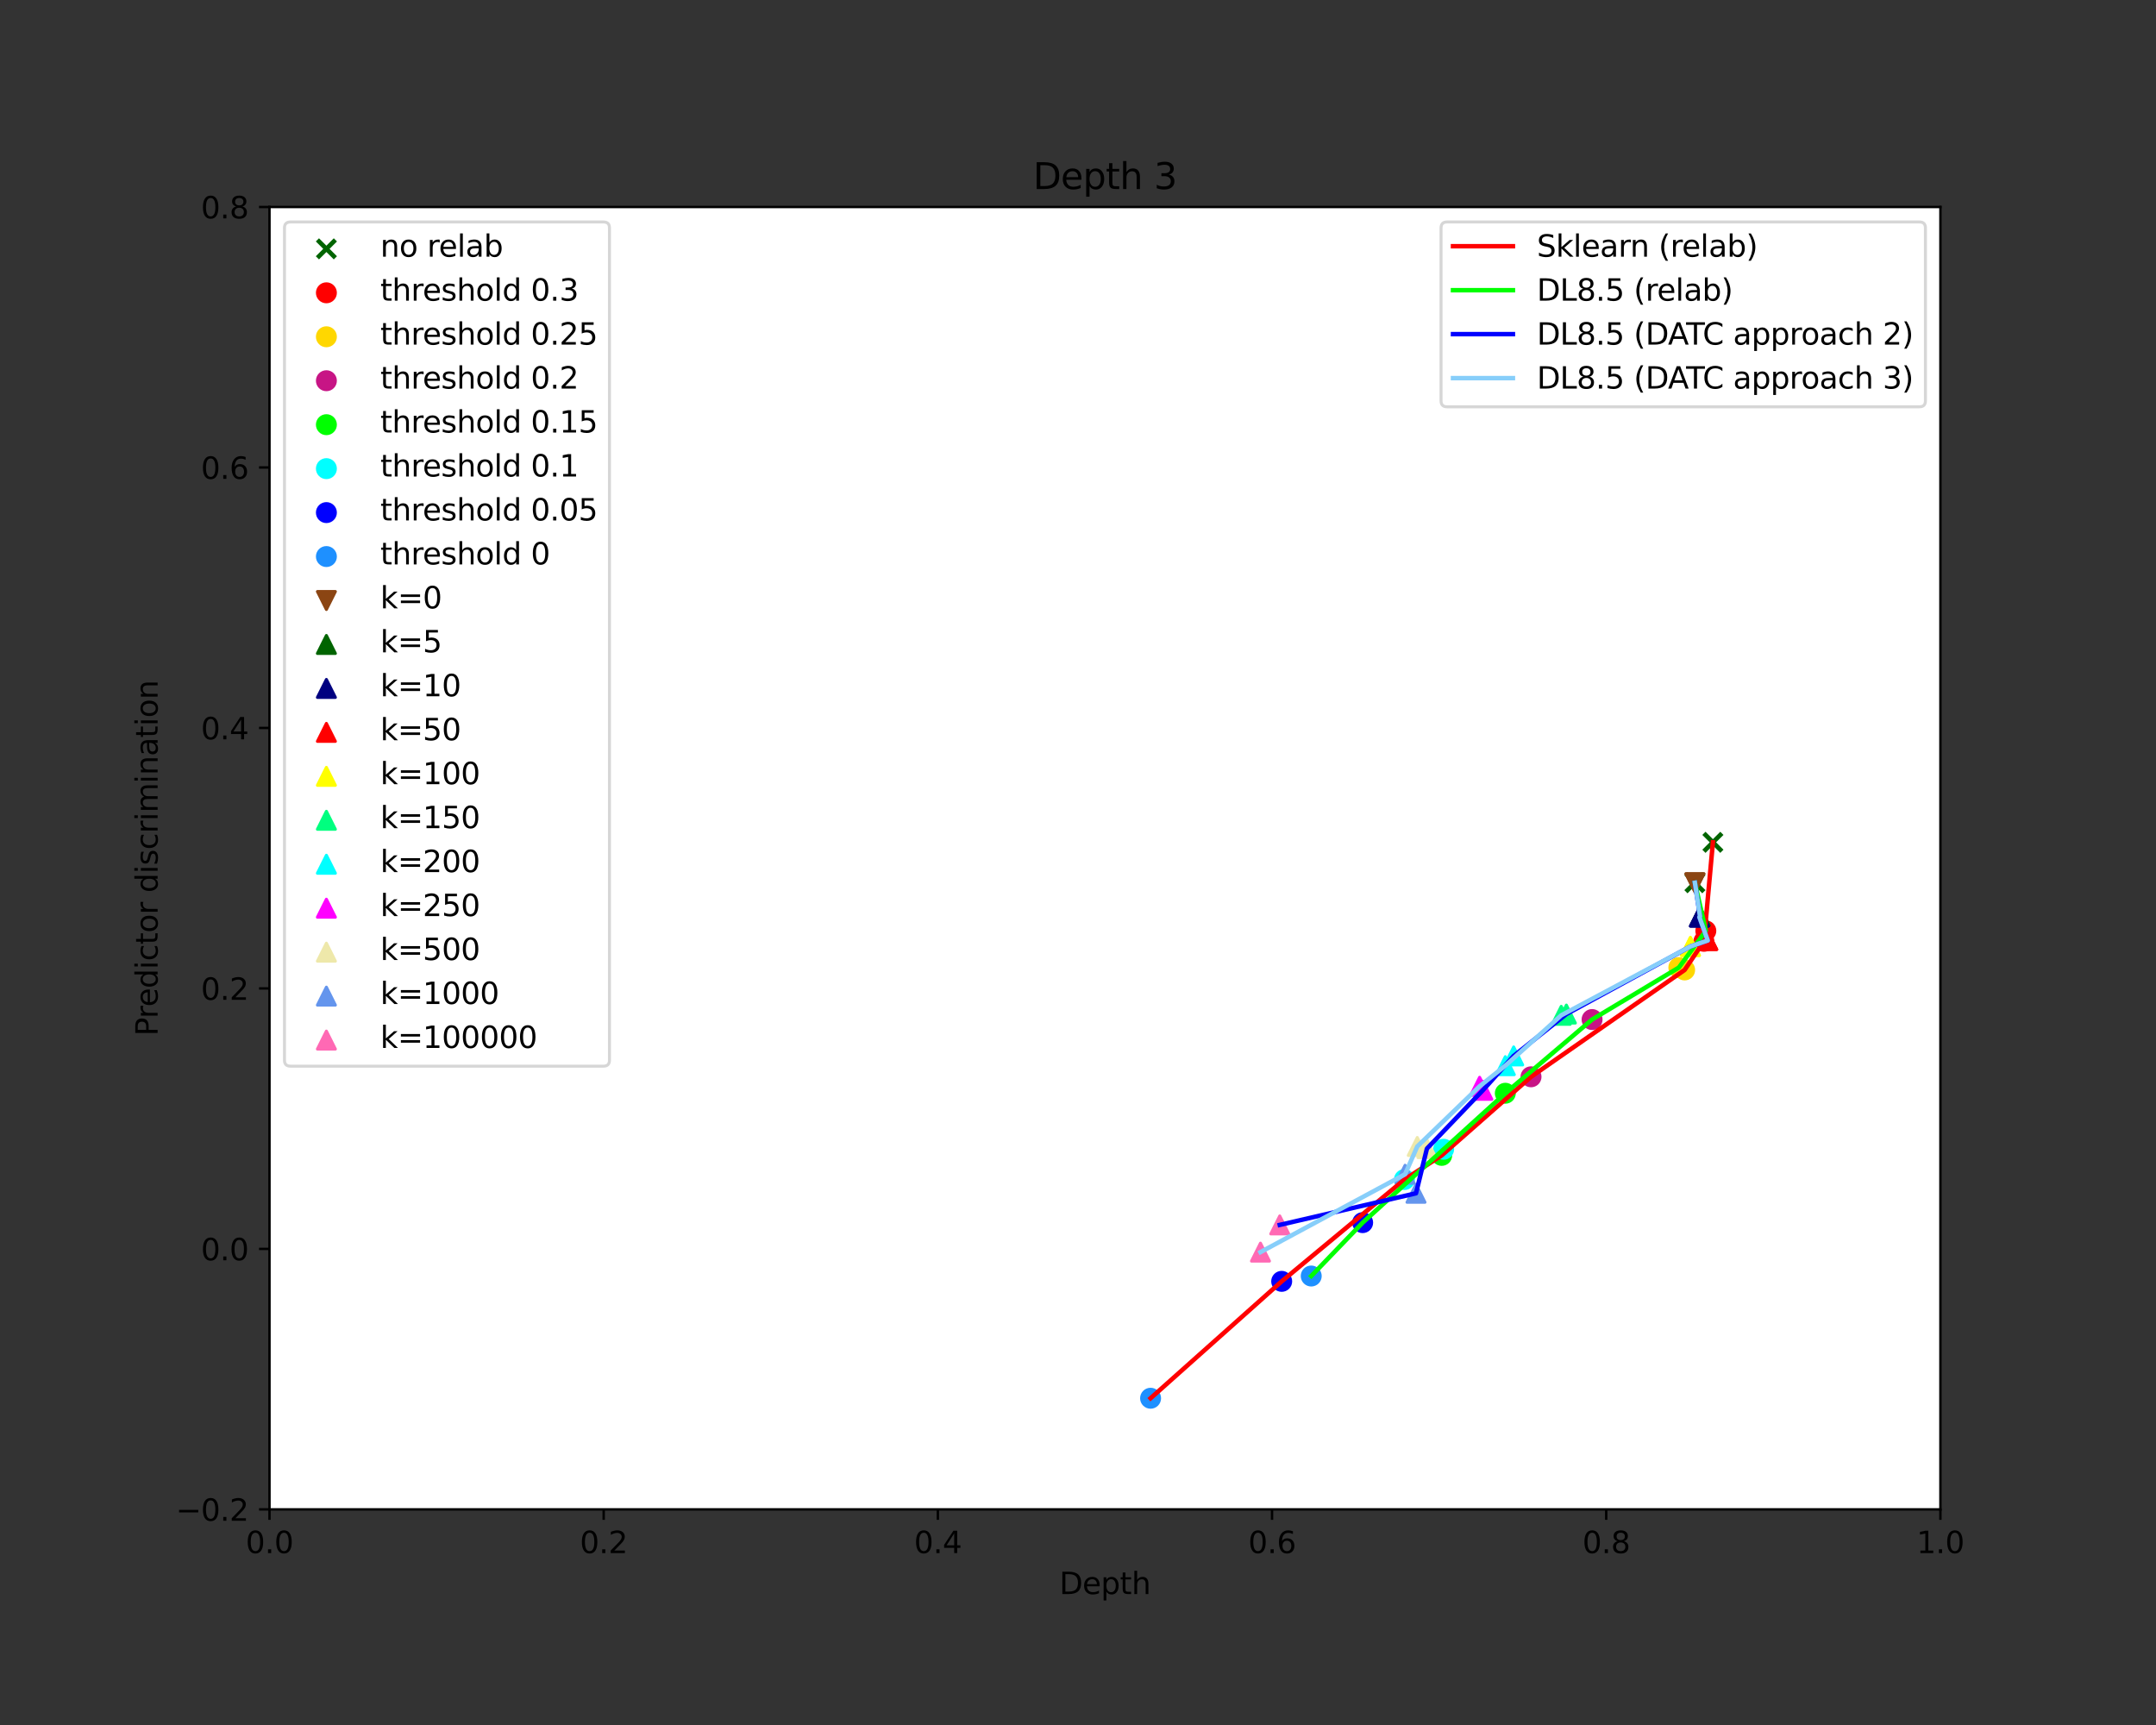 <?xml version="1.0" encoding="utf-8" standalone="no"?>
<!DOCTYPE svg PUBLIC "-//W3C//DTD SVG 1.1//EN"
  "http://www.w3.org/Graphics/SVG/1.1/DTD/svg11.dtd">
<svg xmlns:xlink="http://www.w3.org/1999/xlink" width="720pt" height="576pt" viewBox="0 0 720 576" xmlns="http://www.w3.org/2000/svg" version="1.1">
 <rect x="0" y="0" width="720" height="576" fill="#333333" stroke="none"/>
 <defs>
  <style type="text/css">*{stroke-linejoin: round; stroke-linecap: butt}</style>
 </defs>
 <g id="figure_1">
  <g id="patch_1">
   <path d="M 0 576 
L 720 576 
L 720 0 
L 0 0 
L 0 576 
z
" style="fill: none"/>
  </g>
  <g id="axes_1">
   <g id="patch_2">
    <path d="M 90 504 
L 648 504 
L 648 69.12 
L 90 69.12 
z
" style="fill: #ffffff"/>
   </g>
   <g id="PathCollection_1">
    <defs>
     <path id="m00955f5ed3" d="M -3 3 
L 3 -3 
M -3 -3 
L 3 3 
" style="stroke: #006400; stroke-width: 1.5"/>
    </defs>
    <g clip-path="url(#pa6b00e08ce)">
     <use xlink:href="#m00955f5ed3" x="572.026" y="281.262" style="fill: #006400; stroke: #006400; stroke-width: 1.5"/>
    </g>
   </g>
   <g id="PathCollection_2">
    <g clip-path="url(#pa6b00e08ce)">
     <use xlink:href="#m00955f5ed3" x="566.017" y="294.763" style="fill: #006400; stroke: #006400; stroke-width: 1.5"/>
    </g>
   </g>
   <g id="PathCollection_3">
    <defs>
     <path id="md8edfa7240" d="M 0 3 
C 0.796 3 1.559 2.684 2.121 2.121 
C 2.684 1.559 3 0.796 3 0 
C 3 -0.796 2.684 -1.559 2.121 -2.121 
C 1.559 -2.684 0.796 -3 0 -3 
C -0.796 -3 -1.559 -2.684 -2.121 -2.121 
C -2.684 -1.559 -3 -0.796 -3 0 
C -3 0.796 -2.684 1.559 -2.121 2.121 
C -1.559 2.684 -0.796 3 0 3 
z
" style="stroke: #ff0000"/>
    </defs>
    <g clip-path="url(#pa6b00e08ce)">
     <use xlink:href="#md8edfa7240" x="569.025" y="314.319" style="fill: #ff0000; stroke: #ff0000"/>
    </g>
   </g>
   <g id="PathCollection_4">
    <g clip-path="url(#pa6b00e08ce)">
     <use xlink:href="#md8edfa7240" x="569.663" y="310.821" style="fill: #ff0000; stroke: #ff0000"/>
    </g>
   </g>
   <g id="PathCollection_5">
    <defs>
     <path id="m0bb25849a1" d="M 0 3 
C 0.796 3 1.559 2.684 2.121 2.121 
C 2.684 1.559 3 0.796 3 0 
C 3 -0.796 2.684 -1.559 2.121 -2.121 
C 1.559 -2.684 0.796 -3 0 -3 
C -0.796 -3 -1.559 -2.684 -2.121 -2.121 
C -2.684 -1.559 -3 -0.796 -3 0 
C -3 0.796 -2.684 1.559 -2.121 2.121 
C -1.559 2.684 -0.796 3 0 3 
z
" style="stroke: #ffd700"/>
    </defs>
    <g clip-path="url(#pa6b00e08ce)">
     <use xlink:href="#m0bb25849a1" x="562.586" y="323.877" style="fill: #ffd700; stroke: #ffd700"/>
    </g>
   </g>
   <g id="PathCollection_6">
    <g clip-path="url(#pa6b00e08ce)">
     <use xlink:href="#m0bb25849a1" x="560.649" y="323.084" style="fill: #ffd700; stroke: #ffd700"/>
    </g>
   </g>
   <g id="PathCollection_7">
    <defs>
     <path id="m442643c1bf" d="M 0 3 
C 0.796 3 1.559 2.684 2.121 2.121 
C 2.684 1.559 3 0.796 3 0 
C 3 -0.796 2.684 -1.559 2.121 -2.121 
C 1.559 -2.684 0.796 -3 0 -3 
C -0.796 -3 -1.559 -2.684 -2.121 -2.121 
C -2.684 -1.559 -3 -0.796 -3 0 
C -3 0.796 -2.684 1.559 -2.121 2.121 
C -1.559 2.684 -0.796 3 0 3 
z
" style="stroke: #c71585"/>
    </defs>
    <g clip-path="url(#pa6b00e08ce)">
     <use xlink:href="#m442643c1bf" x="511.289" y="359.557" style="fill: #c71585; stroke: #c71585"/>
    </g>
   </g>
   <g id="PathCollection_8">
    <g clip-path="url(#pa6b00e08ce)">
     <use xlink:href="#m442643c1bf" x="531.676" y="340.434" style="fill: #c71585; stroke: #c71585"/>
    </g>
   </g>
   <g id="PathCollection_9">
    <defs>
     <path id="m7e78e0c94d" d="M 0 3 
C 0.796 3 1.559 2.684 2.121 2.121 
C 2.684 1.559 3 0.796 3 0 
C 3 -0.796 2.684 -1.559 2.121 -2.121 
C 1.559 -2.684 0.796 -3 0 -3 
C -0.796 -3 -1.559 -2.684 -2.121 -2.121 
C -2.684 -1.559 -3 -0.796 -3 0 
C -3 0.796 -2.684 1.559 -2.121 2.121 
C -1.559 2.684 -0.796 3 0 3 
z
" style="stroke: #00ff00"/>
    </defs>
    <g clip-path="url(#pa6b00e08ce)">
     <use xlink:href="#m7e78e0c94d" x="481.457" y="385.798" style="fill: #00ff00; stroke: #00ff00"/>
    </g>
   </g>
   <g id="PathCollection_10">
    <g clip-path="url(#pa6b00e08ce)">
     <use xlink:href="#m7e78e0c94d" x="502.703" y="365.053" style="fill: #00ff00; stroke: #00ff00"/>
    </g>
   </g>
   <g id="PathCollection_11">
    <defs>
     <path id="md3d200a666" d="M 0 3 
C 0.796 3 1.559 2.684 2.121 2.121 
C 2.684 1.559 3 0.796 3 0 
C 3 -0.796 2.684 -1.559 2.121 -2.121 
C 1.559 -2.684 0.796 -3 0 -3 
C -0.796 -3 -1.559 -2.684 -2.121 -2.121 
C -2.684 -1.559 -3 -0.796 -3 0 
C -3 0.796 -2.684 1.559 -2.121 2.121 
C -1.559 2.684 -0.796 3 0 3 
z
" style="stroke: #00ffff"/>
    </defs>
    <g clip-path="url(#pa6b00e08ce)">
     <use xlink:href="#md3d200a666" x="469.009" y="393.868" style="fill: #00ffff; stroke: #00ffff"/>
    </g>
   </g>
   <g id="PathCollection_12">
    <g clip-path="url(#pa6b00e08ce)">
     <use xlink:href="#md3d200a666" x="482.1" y="383.751" style="fill: #00ffff; stroke: #00ffff"/>
    </g>
   </g>
   <g id="PathCollection_13">
    <defs>
     <path id="m395473ae01" d="M 0 3 
C 0.796 3 1.559 2.684 2.121 2.121 
C 2.684 1.559 3 0.796 3 0 
C 3 -0.796 2.684 -1.559 2.121 -2.121 
C 1.559 -2.684 0.796 -3 0 -3 
C -0.796 -3 -1.559 -2.684 -2.121 -2.121 
C -2.684 -1.559 -3 -0.796 -3 0 
C -3 0.796 -2.684 1.559 -2.121 2.121 
C -1.559 2.684 -0.796 3 0 3 
z
" style="stroke: #0000ff"/>
    </defs>
    <g clip-path="url(#pa6b00e08ce)">
     <use xlink:href="#m395473ae01" x="428.021" y="427.861" style="fill: #0000ff; stroke: #0000ff"/>
    </g>
   </g>
   <g id="PathCollection_14">
    <g clip-path="url(#pa6b00e08ce)">
     <use xlink:href="#m395473ae01" x="455.058" y="408.252" style="fill: #0000ff; stroke: #0000ff"/>
    </g>
   </g>
   <g id="PathCollection_15">
    <defs>
     <path id="maec5462404" d="M 0 3 
C 0.796 3 1.559 2.684 2.121 2.121 
C 2.684 1.559 3 0.796 3 0 
C 3 -0.796 2.684 -1.559 2.121 -2.121 
C 1.559 -2.684 0.796 -3 0 -3 
C -0.796 -3 -1.559 -2.684 -2.121 -2.121 
C -2.684 -1.559 -3 -0.796 -3 0 
C -3 0.796 -2.684 1.559 -2.121 2.121 
C -1.559 2.684 -0.796 3 0 3 
z
" style="stroke: #1e90ff"/>
    </defs>
    <g clip-path="url(#pa6b00e08ce)">
     <use xlink:href="#maec5462404" x="384.238" y="466.893" style="fill: #1e90ff; stroke: #1e90ff"/>
    </g>
   </g>
   <g id="PathCollection_16">
    <g clip-path="url(#pa6b00e08ce)">
     <use xlink:href="#maec5462404" x="437.889" y="426.08" style="fill: #1e90ff; stroke: #1e90ff"/>
    </g>
   </g>
   <g id="PathCollection_17">
    <defs>
     <path id="mf1290b72a3" d="M -0 3 
L 3 -3 
L -3 -3 
z
" style="stroke: #8b4513"/>
    </defs>
    <g clip-path="url(#pa6b00e08ce)">
     <use xlink:href="#mf1290b72a3" x="566.017" y="294.763" style="fill: #8b4513; stroke: #8b4513"/>
    </g>
   </g>
   <g id="PathCollection_18">
    <defs>
     <path id="m88b55ae3fb" d="M 0 -3 
L -3 3 
L 3 3 
z
" style="stroke: #006400"/>
    </defs>
    <g clip-path="url(#pa6b00e08ce)">
     <use xlink:href="#m88b55ae3fb" x="567.734" y="306.003" style="fill: #006400; stroke: #006400"/>
    </g>
   </g>
   <g id="PathCollection_19">
    <defs>
     <path id="m1d2adfa143" d="M 0 -3 
L -3 3 
L 3 3 
z
" style="stroke: #000080"/>
    </defs>
    <g clip-path="url(#pa6b00e08ce)">
     <use xlink:href="#m1d2adfa143" x="567.519" y="306.245" style="fill: #000080; stroke: #000080"/>
    </g>
   </g>
   <g id="PathCollection_20">
    <defs>
     <path id="mfd588d44cb" d="M 0 -3 
L -3 3 
L 3 3 
z
" style="stroke: #ff0000"/>
    </defs>
    <g clip-path="url(#pa6b00e08ce)">
     <use xlink:href="#mfd588d44cb" x="570.309" y="314.044" style="fill: #ff0000; stroke: #ff0000"/>
    </g>
   </g>
   <g id="PathCollection_21">
    <defs>
     <path id="m5dfffd9e37" d="M 0 -3 
L -3 3 
L 3 3 
z
" style="stroke: #ffff00"/>
    </defs>
    <g clip-path="url(#pa6b00e08ce)">
     <use xlink:href="#m5dfffd9e37" x="564.515" y="316.044" style="fill: #ffff00; stroke: #ffff00"/>
    </g>
   </g>
   <g id="PathCollection_22">
    <defs>
     <path id="mab6a7cf01c" d="M 0 -3 
L -3 3 
L 3 3 
z
" style="stroke: #00ff7f"/>
    </defs>
    <g clip-path="url(#pa6b00e08ce)">
     <use xlink:href="#mab6a7cf01c" x="523.094" y="338.61" style="fill: #00ff7f; stroke: #00ff7f"/>
    </g>
   </g>
   <g id="PathCollection_23">
    <defs>
     <path id="ma4a43eca04" d="M 0 -3 
L -3 3 
L 3 3 
z
" style="stroke: #00ffff"/>
    </defs>
    <g clip-path="url(#pa6b00e08ce)">
     <use xlink:href="#ma4a43eca04" x="505.495" y="352.589" style="fill: #00ffff; stroke: #00ffff"/>
    </g>
   </g>
   <g id="PathCollection_24">
    <defs>
     <path id="m2997e8ba09" d="M 0 -3 
L -3 3 
L 3 3 
z
" style="stroke: #ff00ff"/>
    </defs>
    <g clip-path="url(#pa6b00e08ce)">
     <use xlink:href="#m2997e8ba09" x="495.194" y="364.071" style="fill: #ff00ff; stroke: #ff00ff"/>
    </g>
   </g>
   <g id="PathCollection_25">
    <defs>
     <path id="m6f267b86e2" d="M 0 -3 
L -3 3 
L 3 3 
z
" style="stroke: #eee8aa"/>
    </defs>
    <g clip-path="url(#pa6b00e08ce)">
     <use xlink:href="#m6f267b86e2" x="476.522" y="383.537" style="fill: #eee8aa; stroke: #eee8aa"/>
    </g>
   </g>
   <g id="PathCollection_26">
    <defs>
     <path id="m228c64f82d" d="M 0 -3 
L -3 3 
L 3 3 
z
" style="stroke: #6495ed"/>
    </defs>
    <g clip-path="url(#pa6b00e08ce)">
     <use xlink:href="#m228c64f82d" x="472.874" y="398.458" style="fill: #6495ed; stroke: #6495ed"/>
    </g>
   </g>
   <g id="PathCollection_27">
    <defs>
     <path id="m324e0eef21" d="M 0 -3 
L -3 3 
L 3 3 
z
" style="stroke: #ff69b4"/>
    </defs>
    <g clip-path="url(#pa6b00e08ce)">
     <use xlink:href="#m324e0eef21" x="427.375" y="409.013" style="fill: #ff69b4; stroke: #ff69b4"/>
    </g>
   </g>
   <g id="PathCollection_28">
    <g clip-path="url(#pa6b00e08ce)">
     <use xlink:href="#mf1290b72a3" x="566.017" y="294.763" style="fill: #8b4513; stroke: #8b4513"/>
    </g>
   </g>
   <g id="PathCollection_29">
    <g clip-path="url(#pa6b00e08ce)">
     <use xlink:href="#m88b55ae3fb" x="567.734" y="306.003" style="fill: #006400; stroke: #006400"/>
    </g>
   </g>
   <g id="PathCollection_30">
    <g clip-path="url(#pa6b00e08ce)">
     <use xlink:href="#m1d2adfa143" x="567.519" y="306.245" style="fill: #000080; stroke: #000080"/>
    </g>
   </g>
   <g id="PathCollection_31">
    <g clip-path="url(#pa6b00e08ce)">
     <use xlink:href="#mfd588d44cb" x="570.309" y="314.044" style="fill: #ff0000; stroke: #ff0000"/>
    </g>
   </g>
   <g id="PathCollection_32">
    <g clip-path="url(#pa6b00e08ce)">
     <use xlink:href="#m5dfffd9e37" x="564.515" y="316.044" style="fill: #ffff00; stroke: #ffff00"/>
    </g>
   </g>
   <g id="PathCollection_33">
    <g clip-path="url(#pa6b00e08ce)">
     <use xlink:href="#mab6a7cf01c" x="521.377" y="339.029" style="fill: #00ff7f; stroke: #00ff7f"/>
    </g>
   </g>
   <g id="PathCollection_34">
    <g clip-path="url(#pa6b00e08ce)">
     <use xlink:href="#ma4a43eca04" x="502.705" y="355.84" style="fill: #00ffff; stroke: #00ffff"/>
    </g>
   </g>
   <g id="PathCollection_35">
    <g clip-path="url(#pa6b00e08ce)">
     <use xlink:href="#m2997e8ba09" x="494.121" y="362.724" style="fill: #ff00ff; stroke: #ff00ff"/>
    </g>
   </g>
   <g id="PathCollection_36">
    <g clip-path="url(#pa6b00e08ce)">
     <use xlink:href="#m6f267b86e2" x="473.303" y="382.818" style="fill: #eee8aa; stroke: #eee8aa"/>
    </g>
   </g>
   <g id="PathCollection_37">
    <g clip-path="url(#pa6b00e08ce)">
     <use xlink:href="#m228c64f82d" x="469.225" y="392.095" style="fill: #6495ed; stroke: #6495ed"/>
    </g>
   </g>
   <g id="PathCollection_38">
    <g clip-path="url(#pa6b00e08ce)">
     <use xlink:href="#m324e0eef21" x="420.937" y="418.099" style="fill: #ff69b4; stroke: #ff69b4"/>
    </g>
   </g>
   <g id="matplotlib.axis_1">
    <g id="xtick_1">
     <g id="line2d_1">
      <defs>
       <path id="mb4cbaa2e1d" d="M 0 0 
L 0 3.5 
" style="stroke: #000000; stroke-width: 0.8"/>
      </defs>
      <g>
       <use xlink:href="#mb4cbaa2e1d" x="90" y="504" style="stroke: #000000; stroke-width: 0.8"/>
      </g>
     </g>
     <g id="text_1">
      <!-- 0.0 -->
      <g transform="translate(82.048 518.598)scale(0.1 -0.1)">
       <defs>
        <path id="DejaVuSans-30" d="M 2034 4250 
Q 1547 4250 1301 3770 
Q 1056 3291 1056 2328 
Q 1056 1369 1301 889 
Q 1547 409 2034 409 
Q 2525 409 2770 889 
Q 3016 1369 3016 2328 
Q 3016 3291 2770 3770 
Q 2525 4250 2034 4250 
z
M 2034 4750 
Q 2819 4750 3233 4129 
Q 3647 3509 3647 2328 
Q 3647 1150 3233 529 
Q 2819 -91 2034 -91 
Q 1250 -91 836 529 
Q 422 1150 422 2328 
Q 422 3509 836 4129 
Q 1250 4750 2034 4750 
z
" transform="scale(0.016)"/>
        <path id="DejaVuSans-2e" d="M 684 794 
L 1344 794 
L 1344 0 
L 684 0 
L 684 794 
z
" transform="scale(0.016)"/>
       </defs>
       <use xlink:href="#DejaVuSans-30"/>
       <use xlink:href="#DejaVuSans-2e" x="63.623"/>
       <use xlink:href="#DejaVuSans-30" x="95.41"/>
      </g>
     </g>
    </g>
    <g id="xtick_2">
     <g id="line2d_2">
      <g>
       <use xlink:href="#mb4cbaa2e1d" x="201.6" y="504" style="stroke: #000000; stroke-width: 0.8"/>
      </g>
     </g>
     <g id="text_2">
      <!-- 0.2 -->
      <g transform="translate(193.648 518.598)scale(0.1 -0.1)">
       <defs>
        <path id="DejaVuSans-32" d="M 1228 531 
L 3431 531 
L 3431 0 
L 469 0 
L 469 531 
Q 828 903 1448 1529 
Q 2069 2156 2228 2338 
Q 2531 2678 2651 2914 
Q 2772 3150 2772 3378 
Q 2772 3750 2511 3984 
Q 2250 4219 1831 4219 
Q 1534 4219 1204 4116 
Q 875 4013 500 3803 
L 500 4441 
Q 881 4594 1212 4672 
Q 1544 4750 1819 4750 
Q 2544 4750 2975 4387 
Q 3406 4025 3406 3419 
Q 3406 3131 3298 2873 
Q 3191 2616 2906 2266 
Q 2828 2175 2409 1742 
Q 1991 1309 1228 531 
z
" transform="scale(0.016)"/>
       </defs>
       <use xlink:href="#DejaVuSans-30"/>
       <use xlink:href="#DejaVuSans-2e" x="63.623"/>
       <use xlink:href="#DejaVuSans-32" x="95.41"/>
      </g>
     </g>
    </g>
    <g id="xtick_3">
     <g id="line2d_3">
      <g>
       <use xlink:href="#mb4cbaa2e1d" x="313.2" y="504" style="stroke: #000000; stroke-width: 0.8"/>
      </g>
     </g>
     <g id="text_3">
      <!-- 0.4 -->
      <g transform="translate(305.248 518.598)scale(0.1 -0.1)">
       <defs>
        <path id="DejaVuSans-34" d="M 2419 4116 
L 825 1625 
L 2419 1625 
L 2419 4116 
z
M 2253 4666 
L 3047 4666 
L 3047 1625 
L 3713 1625 
L 3713 1100 
L 3047 1100 
L 3047 0 
L 2419 0 
L 2419 1100 
L 313 1100 
L 313 1709 
L 2253 4666 
z
" transform="scale(0.016)"/>
       </defs>
       <use xlink:href="#DejaVuSans-30"/>
       <use xlink:href="#DejaVuSans-2e" x="63.623"/>
       <use xlink:href="#DejaVuSans-34" x="95.41"/>
      </g>
     </g>
    </g>
    <g id="xtick_4">
     <g id="line2d_4">
      <g>
       <use xlink:href="#mb4cbaa2e1d" x="424.8" y="504" style="stroke: #000000; stroke-width: 0.8"/>
      </g>
     </g>
     <g id="text_4">
      <!-- 0.6 -->
      <g transform="translate(416.848 518.598)scale(0.1 -0.1)">
       <defs>
        <path id="DejaVuSans-36" d="M 2113 2584 
Q 1688 2584 1439 2293 
Q 1191 2003 1191 1497 
Q 1191 994 1439 701 
Q 1688 409 2113 409 
Q 2538 409 2786 701 
Q 3034 994 3034 1497 
Q 3034 2003 2786 2293 
Q 2538 2584 2113 2584 
z
M 3366 4563 
L 3366 3988 
Q 3128 4100 2886 4159 
Q 2644 4219 2406 4219 
Q 1781 4219 1451 3797 
Q 1122 3375 1075 2522 
Q 1259 2794 1537 2939 
Q 1816 3084 2150 3084 
Q 2853 3084 3261 2657 
Q 3669 2231 3669 1497 
Q 3669 778 3244 343 
Q 2819 -91 2113 -91 
Q 1303 -91 875 529 
Q 447 1150 447 2328 
Q 447 3434 972 4092 
Q 1497 4750 2381 4750 
Q 2619 4750 2861 4703 
Q 3103 4656 3366 4563 
z
" transform="scale(0.016)"/>
       </defs>
       <use xlink:href="#DejaVuSans-30"/>
       <use xlink:href="#DejaVuSans-2e" x="63.623"/>
       <use xlink:href="#DejaVuSans-36" x="95.41"/>
      </g>
     </g>
    </g>
    <g id="xtick_5">
     <g id="line2d_5">
      <g>
       <use xlink:href="#mb4cbaa2e1d" x="536.4" y="504" style="stroke: #000000; stroke-width: 0.8"/>
      </g>
     </g>
     <g id="text_5">
      <!-- 0.8 -->
      <g transform="translate(528.448 518.598)scale(0.1 -0.1)">
       <defs>
        <path id="DejaVuSans-38" d="M 2034 2216 
Q 1584 2216 1326 1975 
Q 1069 1734 1069 1313 
Q 1069 891 1326 650 
Q 1584 409 2034 409 
Q 2484 409 2743 651 
Q 3003 894 3003 1313 
Q 3003 1734 2745 1975 
Q 2488 2216 2034 2216 
z
M 1403 2484 
Q 997 2584 770 2862 
Q 544 3141 544 3541 
Q 544 4100 942 4425 
Q 1341 4750 2034 4750 
Q 2731 4750 3128 4425 
Q 3525 4100 3525 3541 
Q 3525 3141 3298 2862 
Q 3072 2584 2669 2484 
Q 3125 2378 3379 2068 
Q 3634 1759 3634 1313 
Q 3634 634 3220 271 
Q 2806 -91 2034 -91 
Q 1263 -91 848 271 
Q 434 634 434 1313 
Q 434 1759 690 2068 
Q 947 2378 1403 2484 
z
M 1172 3481 
Q 1172 3119 1398 2916 
Q 1625 2713 2034 2713 
Q 2441 2713 2670 2916 
Q 2900 3119 2900 3481 
Q 2900 3844 2670 4047 
Q 2441 4250 2034 4250 
Q 1625 4250 1398 4047 
Q 1172 3844 1172 3481 
z
" transform="scale(0.016)"/>
       </defs>
       <use xlink:href="#DejaVuSans-30"/>
       <use xlink:href="#DejaVuSans-2e" x="63.623"/>
       <use xlink:href="#DejaVuSans-38" x="95.41"/>
      </g>
     </g>
    </g>
    <g id="xtick_6">
     <g id="line2d_6">
      <g>
       <use xlink:href="#mb4cbaa2e1d" x="648" y="504" style="stroke: #000000; stroke-width: 0.8"/>
      </g>
     </g>
     <g id="text_6">
      <!-- 1.0 -->
      <g transform="translate(640.048 518.598)scale(0.1 -0.1)">
       <defs>
        <path id="DejaVuSans-31" d="M 794 531 
L 1825 531 
L 1825 4091 
L 703 3866 
L 703 4441 
L 1819 4666 
L 2450 4666 
L 2450 531 
L 3481 531 
L 3481 0 
L 794 0 
L 794 531 
z
" transform="scale(0.016)"/>
       </defs>
       <use xlink:href="#DejaVuSans-31"/>
       <use xlink:href="#DejaVuSans-2e" x="63.623"/>
       <use xlink:href="#DejaVuSans-30" x="95.41"/>
      </g>
     </g>
    </g>
    <g id="text_7">
     <!-- Depth -->
     <g transform="translate(353.77 532.277)scale(0.1 -0.1)">
      <defs>
       <path id="DejaVuSans-44" d="M 1259 4147 
L 1259 519 
L 2022 519 
Q 2988 519 3436 956 
Q 3884 1394 3884 2338 
Q 3884 3275 3436 3711 
Q 2988 4147 2022 4147 
L 1259 4147 
z
M 628 4666 
L 1925 4666 
Q 3281 4666 3915 4102 
Q 4550 3538 4550 2338 
Q 4550 1131 3912 565 
Q 3275 0 1925 0 
L 628 0 
L 628 4666 
z
" transform="scale(0.016)"/>
       <path id="DejaVuSans-65" d="M 3597 1894 
L 3597 1613 
L 953 1613 
Q 991 1019 1311 708 
Q 1631 397 2203 397 
Q 2534 397 2845 478 
Q 3156 559 3463 722 
L 3463 178 
Q 3153 47 2828 -22 
Q 2503 -91 2169 -91 
Q 1331 -91 842 396 
Q 353 884 353 1716 
Q 353 2575 817 3079 
Q 1281 3584 2069 3584 
Q 2775 3584 3186 3129 
Q 3597 2675 3597 1894 
z
M 3022 2063 
Q 3016 2534 2758 2815 
Q 2500 3097 2075 3097 
Q 1594 3097 1305 2825 
Q 1016 2553 972 2059 
L 3022 2063 
z
" transform="scale(0.016)"/>
       <path id="DejaVuSans-70" d="M 1159 525 
L 1159 -1331 
L 581 -1331 
L 581 3500 
L 1159 3500 
L 1159 2969 
Q 1341 3281 1617 3432 
Q 1894 3584 2278 3584 
Q 2916 3584 3314 3078 
Q 3713 2572 3713 1747 
Q 3713 922 3314 415 
Q 2916 -91 2278 -91 
Q 1894 -91 1617 61 
Q 1341 213 1159 525 
z
M 3116 1747 
Q 3116 2381 2855 2742 
Q 2594 3103 2138 3103 
Q 1681 3103 1420 2742 
Q 1159 2381 1159 1747 
Q 1159 1113 1420 752 
Q 1681 391 2138 391 
Q 2594 391 2855 752 
Q 3116 1113 3116 1747 
z
" transform="scale(0.016)"/>
       <path id="DejaVuSans-74" d="M 1172 4494 
L 1172 3500 
L 2356 3500 
L 2356 3053 
L 1172 3053 
L 1172 1153 
Q 1172 725 1289 603 
Q 1406 481 1766 481 
L 2356 481 
L 2356 0 
L 1766 0 
Q 1100 0 847 248 
Q 594 497 594 1153 
L 594 3053 
L 172 3053 
L 172 3500 
L 594 3500 
L 594 4494 
L 1172 4494 
z
" transform="scale(0.016)"/>
       <path id="DejaVuSans-68" d="M 3513 2113 
L 3513 0 
L 2938 0 
L 2938 2094 
Q 2938 2591 2744 2837 
Q 2550 3084 2163 3084 
Q 1697 3084 1428 2787 
Q 1159 2491 1159 1978 
L 1159 0 
L 581 0 
L 581 4863 
L 1159 4863 
L 1159 2956 
Q 1366 3272 1645 3428 
Q 1925 3584 2291 3584 
Q 2894 3584 3203 3211 
Q 3513 2838 3513 2113 
z
" transform="scale(0.016)"/>
      </defs>
      <use xlink:href="#DejaVuSans-44"/>
      <use xlink:href="#DejaVuSans-65" x="77.002"/>
      <use xlink:href="#DejaVuSans-70" x="138.525"/>
      <use xlink:href="#DejaVuSans-74" x="202.002"/>
      <use xlink:href="#DejaVuSans-68" x="241.211"/>
     </g>
    </g>
   </g>
   <g id="matplotlib.axis_2">
    <g id="ytick_1">
     <g id="line2d_7">
      <defs>
       <path id="m0fe9a2852c" d="M 0 0 
L -3.5 0 
" style="stroke: #000000; stroke-width: 0.8"/>
      </defs>
      <g>
       <use xlink:href="#m0fe9a2852c" x="90" y="504" style="stroke: #000000; stroke-width: 0.8"/>
      </g>
     </g>
     <g id="text_8">
      <!-- −0.2 -->
      <g transform="translate(58.717 507.799)scale(0.1 -0.1)">
       <defs>
        <path id="DejaVuSans-2212" d="M 678 2272 
L 4684 2272 
L 4684 1741 
L 678 1741 
L 678 2272 
z
" transform="scale(0.016)"/>
       </defs>
       <use xlink:href="#DejaVuSans-2212"/>
       <use xlink:href="#DejaVuSans-30" x="83.789"/>
       <use xlink:href="#DejaVuSans-2e" x="147.412"/>
       <use xlink:href="#DejaVuSans-32" x="179.199"/>
      </g>
     </g>
    </g>
    <g id="ytick_2">
     <g id="line2d_8">
      <g>
       <use xlink:href="#m0fe9a2852c" x="90" y="417.024" style="stroke: #000000; stroke-width: 0.8"/>
      </g>
     </g>
     <g id="text_9">
      <!-- 0.0 -->
      <g transform="translate(67.097 420.823)scale(0.1 -0.1)">
       <use xlink:href="#DejaVuSans-30"/>
       <use xlink:href="#DejaVuSans-2e" x="63.623"/>
       <use xlink:href="#DejaVuSans-30" x="95.41"/>
      </g>
     </g>
    </g>
    <g id="ytick_3">
     <g id="line2d_9">
      <g>
       <use xlink:href="#m0fe9a2852c" x="90" y="330.048" style="stroke: #000000; stroke-width: 0.8"/>
      </g>
     </g>
     <g id="text_10">
      <!-- 0.2 -->
      <g transform="translate(67.097 333.847)scale(0.1 -0.1)">
       <use xlink:href="#DejaVuSans-30"/>
       <use xlink:href="#DejaVuSans-2e" x="63.623"/>
       <use xlink:href="#DejaVuSans-32" x="95.41"/>
      </g>
     </g>
    </g>
    <g id="ytick_4">
     <g id="line2d_10">
      <g>
       <use xlink:href="#m0fe9a2852c" x="90" y="243.072" style="stroke: #000000; stroke-width: 0.8"/>
      </g>
     </g>
     <g id="text_11">
      <!-- 0.4 -->
      <g transform="translate(67.097 246.871)scale(0.1 -0.1)">
       <use xlink:href="#DejaVuSans-30"/>
       <use xlink:href="#DejaVuSans-2e" x="63.623"/>
       <use xlink:href="#DejaVuSans-34" x="95.41"/>
      </g>
     </g>
    </g>
    <g id="ytick_5">
     <g id="line2d_11">
      <g>
       <use xlink:href="#m0fe9a2852c" x="90" y="156.096" style="stroke: #000000; stroke-width: 0.8"/>
      </g>
     </g>
     <g id="text_12">
      <!-- 0.6 -->
      <g transform="translate(67.097 159.895)scale(0.1 -0.1)">
       <use xlink:href="#DejaVuSans-30"/>
       <use xlink:href="#DejaVuSans-2e" x="63.623"/>
       <use xlink:href="#DejaVuSans-36" x="95.41"/>
      </g>
     </g>
    </g>
    <g id="ytick_6">
     <g id="line2d_12">
      <g>
       <use xlink:href="#m0fe9a2852c" x="90" y="69.12" style="stroke: #000000; stroke-width: 0.8"/>
      </g>
     </g>
     <g id="text_13">
      <!-- 0.8 -->
      <g transform="translate(67.097 72.919)scale(0.1 -0.1)">
       <use xlink:href="#DejaVuSans-30"/>
       <use xlink:href="#DejaVuSans-2e" x="63.623"/>
       <use xlink:href="#DejaVuSans-38" x="95.41"/>
      </g>
     </g>
    </g>
    <g id="text_14">
     <!-- Predictor discrimination -->
     <g transform="translate(52.638 345.915)rotate(-90)scale(0.1 -0.1)">
      <defs>
       <path id="DejaVuSans-50" d="M 1259 4147 
L 1259 2394 
L 2053 2394 
Q 2494 2394 2734 2622 
Q 2975 2850 2975 3272 
Q 2975 3691 2734 3919 
Q 2494 4147 2053 4147 
L 1259 4147 
z
M 628 4666 
L 2053 4666 
Q 2838 4666 3239 4311 
Q 3641 3956 3641 3272 
Q 3641 2581 3239 2228 
Q 2838 1875 2053 1875 
L 1259 1875 
L 1259 0 
L 628 0 
L 628 4666 
z
" transform="scale(0.016)"/>
       <path id="DejaVuSans-72" d="M 2631 2963 
Q 2534 3019 2420 3045 
Q 2306 3072 2169 3072 
Q 1681 3072 1420 2755 
Q 1159 2438 1159 1844 
L 1159 0 
L 581 0 
L 581 3500 
L 1159 3500 
L 1159 2956 
Q 1341 3275 1631 3429 
Q 1922 3584 2338 3584 
Q 2397 3584 2469 3576 
Q 2541 3569 2628 3553 
L 2631 2963 
z
" transform="scale(0.016)"/>
       <path id="DejaVuSans-64" d="M 2906 2969 
L 2906 4863 
L 3481 4863 
L 3481 0 
L 2906 0 
L 2906 525 
Q 2725 213 2448 61 
Q 2172 -91 1784 -91 
Q 1150 -91 751 415 
Q 353 922 353 1747 
Q 353 2572 751 3078 
Q 1150 3584 1784 3584 
Q 2172 3584 2448 3432 
Q 2725 3281 2906 2969 
z
M 947 1747 
Q 947 1113 1208 752 
Q 1469 391 1925 391 
Q 2381 391 2643 752 
Q 2906 1113 2906 1747 
Q 2906 2381 2643 2742 
Q 2381 3103 1925 3103 
Q 1469 3103 1208 2742 
Q 947 2381 947 1747 
z
" transform="scale(0.016)"/>
       <path id="DejaVuSans-69" d="M 603 3500 
L 1178 3500 
L 1178 0 
L 603 0 
L 603 3500 
z
M 603 4863 
L 1178 4863 
L 1178 4134 
L 603 4134 
L 603 4863 
z
" transform="scale(0.016)"/>
       <path id="DejaVuSans-63" d="M 3122 3366 
L 3122 2828 
Q 2878 2963 2633 3030 
Q 2388 3097 2138 3097 
Q 1578 3097 1268 2742 
Q 959 2388 959 1747 
Q 959 1106 1268 751 
Q 1578 397 2138 397 
Q 2388 397 2633 464 
Q 2878 531 3122 666 
L 3122 134 
Q 2881 22 2623 -34 
Q 2366 -91 2075 -91 
Q 1284 -91 818 406 
Q 353 903 353 1747 
Q 353 2603 823 3093 
Q 1294 3584 2113 3584 
Q 2378 3584 2631 3529 
Q 2884 3475 3122 3366 
z
" transform="scale(0.016)"/>
       <path id="DejaVuSans-6f" d="M 1959 3097 
Q 1497 3097 1228 2736 
Q 959 2375 959 1747 
Q 959 1119 1226 758 
Q 1494 397 1959 397 
Q 2419 397 2687 759 
Q 2956 1122 2956 1747 
Q 2956 2369 2687 2733 
Q 2419 3097 1959 3097 
z
M 1959 3584 
Q 2709 3584 3137 3096 
Q 3566 2609 3566 1747 
Q 3566 888 3137 398 
Q 2709 -91 1959 -91 
Q 1206 -91 779 398 
Q 353 888 353 1747 
Q 353 2609 779 3096 
Q 1206 3584 1959 3584 
z
" transform="scale(0.016)"/>
       <path id="DejaVuSans-20" transform="scale(0.016)"/>
       <path id="DejaVuSans-73" d="M 2834 3397 
L 2834 2853 
Q 2591 2978 2328 3040 
Q 2066 3103 1784 3103 
Q 1356 3103 1142 2972 
Q 928 2841 928 2578 
Q 928 2378 1081 2264 
Q 1234 2150 1697 2047 
L 1894 2003 
Q 2506 1872 2764 1633 
Q 3022 1394 3022 966 
Q 3022 478 2636 193 
Q 2250 -91 1575 -91 
Q 1294 -91 989 -36 
Q 684 19 347 128 
L 347 722 
Q 666 556 975 473 
Q 1284 391 1588 391 
Q 1994 391 2212 530 
Q 2431 669 2431 922 
Q 2431 1156 2273 1281 
Q 2116 1406 1581 1522 
L 1381 1569 
Q 847 1681 609 1914 
Q 372 2147 372 2553 
Q 372 3047 722 3315 
Q 1072 3584 1716 3584 
Q 2034 3584 2315 3537 
Q 2597 3491 2834 3397 
z
" transform="scale(0.016)"/>
       <path id="DejaVuSans-6d" d="M 3328 2828 
Q 3544 3216 3844 3400 
Q 4144 3584 4550 3584 
Q 5097 3584 5394 3201 
Q 5691 2819 5691 2113 
L 5691 0 
L 5113 0 
L 5113 2094 
Q 5113 2597 4934 2840 
Q 4756 3084 4391 3084 
Q 3944 3084 3684 2787 
Q 3425 2491 3425 1978 
L 3425 0 
L 2847 0 
L 2847 2094 
Q 2847 2600 2669 2842 
Q 2491 3084 2119 3084 
Q 1678 3084 1418 2786 
Q 1159 2488 1159 1978 
L 1159 0 
L 581 0 
L 581 3500 
L 1159 3500 
L 1159 2956 
Q 1356 3278 1631 3431 
Q 1906 3584 2284 3584 
Q 2666 3584 2933 3390 
Q 3200 3197 3328 2828 
z
" transform="scale(0.016)"/>
       <path id="DejaVuSans-6e" d="M 3513 2113 
L 3513 0 
L 2938 0 
L 2938 2094 
Q 2938 2591 2744 2837 
Q 2550 3084 2163 3084 
Q 1697 3084 1428 2787 
Q 1159 2491 1159 1978 
L 1159 0 
L 581 0 
L 581 3500 
L 1159 3500 
L 1159 2956 
Q 1366 3272 1645 3428 
Q 1925 3584 2291 3584 
Q 2894 3584 3203 3211 
Q 3513 2838 3513 2113 
z
" transform="scale(0.016)"/>
       <path id="DejaVuSans-61" d="M 2194 1759 
Q 1497 1759 1228 1600 
Q 959 1441 959 1056 
Q 959 750 1161 570 
Q 1363 391 1709 391 
Q 2188 391 2477 730 
Q 2766 1069 2766 1631 
L 2766 1759 
L 2194 1759 
z
M 3341 1997 
L 3341 0 
L 2766 0 
L 2766 531 
Q 2569 213 2275 61 
Q 1981 -91 1556 -91 
Q 1019 -91 701 211 
Q 384 513 384 1019 
Q 384 1609 779 1909 
Q 1175 2209 1959 2209 
L 2766 2209 
L 2766 2266 
Q 2766 2663 2505 2880 
Q 2244 3097 1772 3097 
Q 1472 3097 1187 3025 
Q 903 2953 641 2809 
L 641 3341 
Q 956 3463 1253 3523 
Q 1550 3584 1831 3584 
Q 2591 3584 2966 3190 
Q 3341 2797 3341 1997 
z
" transform="scale(0.016)"/>
      </defs>
      <use xlink:href="#DejaVuSans-50"/>
      <use xlink:href="#DejaVuSans-72" x="58.553"/>
      <use xlink:href="#DejaVuSans-65" x="97.416"/>
      <use xlink:href="#DejaVuSans-64" x="158.939"/>
      <use xlink:href="#DejaVuSans-69" x="222.416"/>
      <use xlink:href="#DejaVuSans-63" x="250.199"/>
      <use xlink:href="#DejaVuSans-74" x="305.18"/>
      <use xlink:href="#DejaVuSans-6f" x="344.389"/>
      <use xlink:href="#DejaVuSans-72" x="405.57"/>
      <use xlink:href="#DejaVuSans-20" x="446.684"/>
      <use xlink:href="#DejaVuSans-64" x="478.471"/>
      <use xlink:href="#DejaVuSans-69" x="541.947"/>
      <use xlink:href="#DejaVuSans-73" x="569.73"/>
      <use xlink:href="#DejaVuSans-63" x="621.83"/>
      <use xlink:href="#DejaVuSans-72" x="676.811"/>
      <use xlink:href="#DejaVuSans-69" x="717.924"/>
      <use xlink:href="#DejaVuSans-6d" x="745.707"/>
      <use xlink:href="#DejaVuSans-69" x="843.119"/>
      <use xlink:href="#DejaVuSans-6e" x="870.902"/>
      <use xlink:href="#DejaVuSans-61" x="934.281"/>
      <use xlink:href="#DejaVuSans-74" x="995.561"/>
      <use xlink:href="#DejaVuSans-69" x="1034.77"/>
      <use xlink:href="#DejaVuSans-6f" x="1062.553"/>
      <use xlink:href="#DejaVuSans-6e" x="1123.734"/>
     </g>
    </g>
   </g>
   <g id="line2d_13">
    <path d="M 572.026 281.262 
L 569.025 314.319 
L 562.586 323.877 
L 511.289 359.557 
L 481.457 385.798 
L 469.009 393.868 
L 428.021 427.861 
L 384.238 466.893 
" clip-path="url(#pa6b00e08ce)" style="fill: none; stroke: #ff0000; stroke-width: 1.5; stroke-linecap: square"/>
   </g>
   <g id="line2d_14">
    <path d="M 566.017 294.763 
L 569.663 310.821 
L 560.649 323.084 
L 531.676 340.434 
L 502.703 365.053 
L 482.1 383.751 
L 455.058 408.252 
L 437.889 426.08 
" clip-path="url(#pa6b00e08ce)" style="fill: none; stroke: #00ff00; stroke-width: 1.5; stroke-linecap: square"/>
   </g>
   <g id="line2d_15">
    <path d="M 566.017 294.763 
L 567.734 306.003 
L 567.519 306.245 
L 570.309 314.044 
L 564.515 316.044 
L 523.094 338.61 
L 505.495 352.589 
L 495.194 364.071 
L 476.522 383.537 
L 472.874 398.458 
L 427.375 409.013 
" clip-path="url(#pa6b00e08ce)" style="fill: none; stroke: #0000ff; stroke-width: 1.5; stroke-linecap: square"/>
   </g>
   <g id="line2d_16">
    <path d="M 566.017 294.763 
L 567.734 306.003 
L 567.519 306.245 
L 570.309 314.044 
L 564.515 316.044 
L 521.377 339.029 
L 502.705 355.84 
L 494.121 362.724 
L 473.303 382.818 
L 469.225 392.095 
L 420.937 418.099 
" clip-path="url(#pa6b00e08ce)" style="fill: none; stroke: #87cefa; stroke-width: 1.5; stroke-linecap: square"/>
   </g>
   <g id="patch_3">
    <path d="M 90 504 
L 90 69.12 
" style="fill: none; stroke: #000000; stroke-width: 0.8; stroke-linejoin: miter; stroke-linecap: square"/>
   </g>
   <g id="patch_4">
    <path d="M 648 504 
L 648 69.12 
" style="fill: none; stroke: #000000; stroke-width: 0.8; stroke-linejoin: miter; stroke-linecap: square"/>
   </g>
   <g id="patch_5">
    <path d="M 90 504 
L 648 504 
" style="fill: none; stroke: #000000; stroke-width: 0.8; stroke-linejoin: miter; stroke-linecap: square"/>
   </g>
   <g id="patch_6">
    <path d="M 90 69.12 
L 648 69.12 
" style="fill: none; stroke: #000000; stroke-width: 0.8; stroke-linejoin: miter; stroke-linecap: square"/>
   </g>
   <g id="text_15">
    <!-- Depth 3 -->
    <g transform="translate(345 63.12)scale(0.12 -0.12)">
     <defs>
      <path id="DejaVuSans-33" d="M 2597 2516 
Q 3050 2419 3304 2112 
Q 3559 1806 3559 1356 
Q 3559 666 3084 287 
Q 2609 -91 1734 -91 
Q 1441 -91 1130 -33 
Q 819 25 488 141 
L 488 750 
Q 750 597 1062 519 
Q 1375 441 1716 441 
Q 2309 441 2620 675 
Q 2931 909 2931 1356 
Q 2931 1769 2642 2001 
Q 2353 2234 1838 2234 
L 1294 2234 
L 1294 2753 
L 1863 2753 
Q 2328 2753 2575 2939 
Q 2822 3125 2822 3475 
Q 2822 3834 2567 4026 
Q 2313 4219 1838 4219 
Q 1578 4219 1281 4162 
Q 984 4106 628 3988 
L 628 4550 
Q 988 4650 1302 4700 
Q 1616 4750 1894 4750 
Q 2613 4750 3031 4423 
Q 3450 4097 3450 3541 
Q 3450 3153 3228 2886 
Q 3006 2619 2597 2516 
z
" transform="scale(0.016)"/>
     </defs>
     <use xlink:href="#DejaVuSans-44"/>
     <use xlink:href="#DejaVuSans-65" x="77.002"/>
     <use xlink:href="#DejaVuSans-70" x="138.525"/>
     <use xlink:href="#DejaVuSans-74" x="202.002"/>
     <use xlink:href="#DejaVuSans-68" x="241.211"/>
     <use xlink:href="#DejaVuSans-20" x="304.59"/>
     <use xlink:href="#DejaVuSans-33" x="336.377"/>
    </g>
   </g>
   <g id="legend_1">
    <g id="patch_7">
     <path d="M 483.238 135.833 
L 641 135.833 
Q 643 135.833 643 133.833 
L 643 76.12 
Q 643 74.12 641 74.12 
L 483.238 74.12 
Q 481.238 74.12 481.238 76.12 
L 481.238 133.833 
Q 481.238 135.833 483.238 135.833 
z
" style="fill: #ffffff; opacity: 0.8; stroke: #cccccc; stroke-linejoin: miter"/>
    </g>
    <g id="line2d_17">
     <path d="M 485.238 82.218 
L 495.238 82.218 
L 505.238 82.218 
" style="fill: none; stroke: #ff0000; stroke-width: 1.5; stroke-linecap: square"/>
    </g>
    <g id="text_16">
     <!-- Sklearn (relab) -->
     <g transform="translate(513.237 85.718)scale(0.1 -0.1)">
      <defs>
       <path id="DejaVuSans-53" d="M 3425 4513 
L 3425 3897 
Q 3066 4069 2747 4153 
Q 2428 4238 2131 4238 
Q 1616 4238 1336 4038 
Q 1056 3838 1056 3469 
Q 1056 3159 1242 3001 
Q 1428 2844 1947 2747 
L 2328 2669 
Q 3034 2534 3370 2195 
Q 3706 1856 3706 1288 
Q 3706 609 3251 259 
Q 2797 -91 1919 -91 
Q 1588 -91 1214 -16 
Q 841 59 441 206 
L 441 856 
Q 825 641 1194 531 
Q 1563 422 1919 422 
Q 2459 422 2753 634 
Q 3047 847 3047 1241 
Q 3047 1584 2836 1778 
Q 2625 1972 2144 2069 
L 1759 2144 
Q 1053 2284 737 2584 
Q 422 2884 422 3419 
Q 422 4038 858 4394 
Q 1294 4750 2059 4750 
Q 2388 4750 2728 4690 
Q 3069 4631 3425 4513 
z
" transform="scale(0.016)"/>
       <path id="DejaVuSans-6b" d="M 581 4863 
L 1159 4863 
L 1159 1991 
L 2875 3500 
L 3609 3500 
L 1753 1863 
L 3688 0 
L 2938 0 
L 1159 1709 
L 1159 0 
L 581 0 
L 581 4863 
z
" transform="scale(0.016)"/>
       <path id="DejaVuSans-6c" d="M 603 4863 
L 1178 4863 
L 1178 0 
L 603 0 
L 603 4863 
z
" transform="scale(0.016)"/>
       <path id="DejaVuSans-28" d="M 1984 4856 
Q 1566 4138 1362 3434 
Q 1159 2731 1159 2009 
Q 1159 1288 1364 580 
Q 1569 -128 1984 -844 
L 1484 -844 
Q 1016 -109 783 600 
Q 550 1309 550 2009 
Q 550 2706 781 3412 
Q 1013 4119 1484 4856 
L 1984 4856 
z
" transform="scale(0.016)"/>
       <path id="DejaVuSans-62" d="M 3116 1747 
Q 3116 2381 2855 2742 
Q 2594 3103 2138 3103 
Q 1681 3103 1420 2742 
Q 1159 2381 1159 1747 
Q 1159 1113 1420 752 
Q 1681 391 2138 391 
Q 2594 391 2855 752 
Q 3116 1113 3116 1747 
z
M 1159 2969 
Q 1341 3281 1617 3432 
Q 1894 3584 2278 3584 
Q 2916 3584 3314 3078 
Q 3713 2572 3713 1747 
Q 3713 922 3314 415 
Q 2916 -91 2278 -91 
Q 1894 -91 1617 61 
Q 1341 213 1159 525 
L 1159 0 
L 581 0 
L 581 4863 
L 1159 4863 
L 1159 2969 
z
" transform="scale(0.016)"/>
       <path id="DejaVuSans-29" d="M 513 4856 
L 1013 4856 
Q 1481 4119 1714 3412 
Q 1947 2706 1947 2009 
Q 1947 1309 1714 600 
Q 1481 -109 1013 -844 
L 513 -844 
Q 928 -128 1133 580 
Q 1338 1288 1338 2009 
Q 1338 2731 1133 3434 
Q 928 4138 513 4856 
z
" transform="scale(0.016)"/>
      </defs>
      <use xlink:href="#DejaVuSans-53"/>
      <use xlink:href="#DejaVuSans-6b" x="63.477"/>
      <use xlink:href="#DejaVuSans-6c" x="121.387"/>
      <use xlink:href="#DejaVuSans-65" x="149.17"/>
      <use xlink:href="#DejaVuSans-61" x="210.693"/>
      <use xlink:href="#DejaVuSans-72" x="271.973"/>
      <use xlink:href="#DejaVuSans-6e" x="311.336"/>
      <use xlink:href="#DejaVuSans-20" x="374.715"/>
      <use xlink:href="#DejaVuSans-28" x="406.502"/>
      <use xlink:href="#DejaVuSans-72" x="445.516"/>
      <use xlink:href="#DejaVuSans-65" x="484.379"/>
      <use xlink:href="#DejaVuSans-6c" x="545.902"/>
      <use xlink:href="#DejaVuSans-61" x="573.686"/>
      <use xlink:href="#DejaVuSans-62" x="634.965"/>
      <use xlink:href="#DejaVuSans-29" x="698.441"/>
     </g>
    </g>
    <g id="line2d_18">
     <path d="M 485.238 96.897 
L 495.238 96.897 
L 505.238 96.897 
" style="fill: none; stroke: #00ff00; stroke-width: 1.5; stroke-linecap: square"/>
    </g>
    <g id="text_17">
     <!-- DL8.5 (relab) -->
     <g transform="translate(513.237 100.397)scale(0.1 -0.1)">
      <defs>
       <path id="DejaVuSans-4c" d="M 628 4666 
L 1259 4666 
L 1259 531 
L 3531 531 
L 3531 0 
L 628 0 
L 628 4666 
z
" transform="scale(0.016)"/>
       <path id="DejaVuSans-35" d="M 691 4666 
L 3169 4666 
L 3169 4134 
L 1269 4134 
L 1269 2991 
Q 1406 3038 1543 3061 
Q 1681 3084 1819 3084 
Q 2600 3084 3056 2656 
Q 3513 2228 3513 1497 
Q 3513 744 3044 326 
Q 2575 -91 1722 -91 
Q 1428 -91 1123 -41 
Q 819 9 494 109 
L 494 744 
Q 775 591 1075 516 
Q 1375 441 1709 441 
Q 2250 441 2565 725 
Q 2881 1009 2881 1497 
Q 2881 1984 2565 2268 
Q 2250 2553 1709 2553 
Q 1456 2553 1204 2497 
Q 953 2441 691 2322 
L 691 4666 
z
" transform="scale(0.016)"/>
      </defs>
      <use xlink:href="#DejaVuSans-44"/>
      <use xlink:href="#DejaVuSans-4c" x="77.002"/>
      <use xlink:href="#DejaVuSans-38" x="132.715"/>
      <use xlink:href="#DejaVuSans-2e" x="196.338"/>
      <use xlink:href="#DejaVuSans-35" x="228.125"/>
      <use xlink:href="#DejaVuSans-20" x="291.748"/>
      <use xlink:href="#DejaVuSans-28" x="323.535"/>
      <use xlink:href="#DejaVuSans-72" x="362.549"/>
      <use xlink:href="#DejaVuSans-65" x="401.412"/>
      <use xlink:href="#DejaVuSans-6c" x="462.936"/>
      <use xlink:href="#DejaVuSans-61" x="490.719"/>
      <use xlink:href="#DejaVuSans-62" x="551.998"/>
      <use xlink:href="#DejaVuSans-29" x="615.475"/>
     </g>
    </g>
    <g id="line2d_19">
     <path d="M 485.238 111.575 
L 495.238 111.575 
L 505.238 111.575 
" style="fill: none; stroke: #0000ff; stroke-width: 1.5; stroke-linecap: square"/>
    </g>
    <g id="text_18">
     <!-- DL8.5 (DATC approach 2) -->
     <g transform="translate(513.237 115.075)scale(0.1 -0.1)">
      <defs>
       <path id="DejaVuSans-41" d="M 2188 4044 
L 1331 1722 
L 3047 1722 
L 2188 4044 
z
M 1831 4666 
L 2547 4666 
L 4325 0 
L 3669 0 
L 3244 1197 
L 1141 1197 
L 716 0 
L 50 0 
L 1831 4666 
z
" transform="scale(0.016)"/>
       <path id="DejaVuSans-54" d="M -19 4666 
L 3928 4666 
L 3928 4134 
L 2272 4134 
L 2272 0 
L 1638 0 
L 1638 4134 
L -19 4134 
L -19 4666 
z
" transform="scale(0.016)"/>
       <path id="DejaVuSans-43" d="M 4122 4306 
L 4122 3641 
Q 3803 3938 3442 4084 
Q 3081 4231 2675 4231 
Q 1875 4231 1450 3742 
Q 1025 3253 1025 2328 
Q 1025 1406 1450 917 
Q 1875 428 2675 428 
Q 3081 428 3442 575 
Q 3803 722 4122 1019 
L 4122 359 
Q 3791 134 3420 21 
Q 3050 -91 2638 -91 
Q 1578 -91 968 557 
Q 359 1206 359 2328 
Q 359 3453 968 4101 
Q 1578 4750 2638 4750 
Q 3056 4750 3426 4639 
Q 3797 4528 4122 4306 
z
" transform="scale(0.016)"/>
      </defs>
      <use xlink:href="#DejaVuSans-44"/>
      <use xlink:href="#DejaVuSans-4c" x="77.002"/>
      <use xlink:href="#DejaVuSans-38" x="132.715"/>
      <use xlink:href="#DejaVuSans-2e" x="196.338"/>
      <use xlink:href="#DejaVuSans-35" x="228.125"/>
      <use xlink:href="#DejaVuSans-20" x="291.748"/>
      <use xlink:href="#DejaVuSans-28" x="323.535"/>
      <use xlink:href="#DejaVuSans-44" x="362.549"/>
      <use xlink:href="#DejaVuSans-41" x="437.801"/>
      <use xlink:href="#DejaVuSans-54" x="498.459"/>
      <use xlink:href="#DejaVuSans-43" x="553.668"/>
      <use xlink:href="#DejaVuSans-20" x="623.492"/>
      <use xlink:href="#DejaVuSans-61" x="655.279"/>
      <use xlink:href="#DejaVuSans-70" x="716.559"/>
      <use xlink:href="#DejaVuSans-70" x="780.035"/>
      <use xlink:href="#DejaVuSans-72" x="843.512"/>
      <use xlink:href="#DejaVuSans-6f" x="882.375"/>
      <use xlink:href="#DejaVuSans-61" x="943.557"/>
      <use xlink:href="#DejaVuSans-63" x="1004.836"/>
      <use xlink:href="#DejaVuSans-68" x="1059.816"/>
      <use xlink:href="#DejaVuSans-20" x="1123.195"/>
      <use xlink:href="#DejaVuSans-32" x="1154.982"/>
      <use xlink:href="#DejaVuSans-29" x="1218.605"/>
     </g>
    </g>
    <g id="line2d_20">
     <path d="M 485.238 126.253 
L 495.238 126.253 
L 505.238 126.253 
" style="fill: none; stroke: #87cefa; stroke-width: 1.5; stroke-linecap: square"/>
    </g>
    <g id="text_19">
     <!-- DL8.5 (DATC approach 3) -->
     <g transform="translate(513.237 129.753)scale(0.1 -0.1)">
      <use xlink:href="#DejaVuSans-44"/>
      <use xlink:href="#DejaVuSans-4c" x="77.002"/>
      <use xlink:href="#DejaVuSans-38" x="132.715"/>
      <use xlink:href="#DejaVuSans-2e" x="196.338"/>
      <use xlink:href="#DejaVuSans-35" x="228.125"/>
      <use xlink:href="#DejaVuSans-20" x="291.748"/>
      <use xlink:href="#DejaVuSans-28" x="323.535"/>
      <use xlink:href="#DejaVuSans-44" x="362.549"/>
      <use xlink:href="#DejaVuSans-41" x="437.801"/>
      <use xlink:href="#DejaVuSans-54" x="498.459"/>
      <use xlink:href="#DejaVuSans-43" x="553.668"/>
      <use xlink:href="#DejaVuSans-20" x="623.492"/>
      <use xlink:href="#DejaVuSans-61" x="655.279"/>
      <use xlink:href="#DejaVuSans-70" x="716.559"/>
      <use xlink:href="#DejaVuSans-70" x="780.035"/>
      <use xlink:href="#DejaVuSans-72" x="843.512"/>
      <use xlink:href="#DejaVuSans-6f" x="882.375"/>
      <use xlink:href="#DejaVuSans-61" x="943.557"/>
      <use xlink:href="#DejaVuSans-63" x="1004.836"/>
      <use xlink:href="#DejaVuSans-68" x="1059.816"/>
      <use xlink:href="#DejaVuSans-20" x="1123.195"/>
      <use xlink:href="#DejaVuSans-33" x="1154.982"/>
      <use xlink:href="#DejaVuSans-29" x="1218.605"/>
     </g>
    </g>
   </g>
   <g id="legend_2">
    <g id="patch_8">
     <path d="M 97 356.004 
L 201.533 356.004 
Q 203.533 356.004 203.533 354.004 
L 203.533 76.12 
Q 203.533 74.12 201.533 74.12 
L 97 74.12 
Q 95 74.12 95 76.12 
L 95 354.004 
Q 95 356.004 97 356.004 
z
" style="fill: #ffffff; opacity: 0.8; stroke: #cccccc; stroke-linejoin: miter"/>
    </g>
    <g id="PathCollection_39">
     <g>
      <use xlink:href="#m00955f5ed3" x="109" y="83.093" style="fill: #006400; stroke: #006400; stroke-width: 1.5"/>
     </g>
    </g>
    <g id="text_20">
     <!-- no relab -->
     <g transform="translate(127 85.718)scale(0.1 -0.1)">
      <use xlink:href="#DejaVuSans-6e"/>
      <use xlink:href="#DejaVuSans-6f" x="63.379"/>
      <use xlink:href="#DejaVuSans-20" x="124.561"/>
      <use xlink:href="#DejaVuSans-72" x="156.348"/>
      <use xlink:href="#DejaVuSans-65" x="195.211"/>
      <use xlink:href="#DejaVuSans-6c" x="256.734"/>
      <use xlink:href="#DejaVuSans-61" x="284.518"/>
      <use xlink:href="#DejaVuSans-62" x="345.797"/>
     </g>
    </g>
    <g id="PathCollection_40">
     <g>
      <use xlink:href="#md8edfa7240" x="109" y="97.772" style="fill: #ff0000; stroke: #ff0000"/>
     </g>
    </g>
    <g id="text_21">
     <!-- threshold 0.3 -->
     <g transform="translate(127 100.397)scale(0.1 -0.1)">
      <use xlink:href="#DejaVuSans-74"/>
      <use xlink:href="#DejaVuSans-68" x="39.209"/>
      <use xlink:href="#DejaVuSans-72" x="102.588"/>
      <use xlink:href="#DejaVuSans-65" x="141.451"/>
      <use xlink:href="#DejaVuSans-73" x="202.975"/>
      <use xlink:href="#DejaVuSans-68" x="255.074"/>
      <use xlink:href="#DejaVuSans-6f" x="318.453"/>
      <use xlink:href="#DejaVuSans-6c" x="379.635"/>
      <use xlink:href="#DejaVuSans-64" x="407.418"/>
      <use xlink:href="#DejaVuSans-20" x="470.895"/>
      <use xlink:href="#DejaVuSans-30" x="502.682"/>
      <use xlink:href="#DejaVuSans-2e" x="566.305"/>
      <use xlink:href="#DejaVuSans-33" x="598.092"/>
     </g>
    </g>
    <g id="PathCollection_41">
     <g>
      <use xlink:href="#m0bb25849a1" x="109" y="112.45" style="fill: #ffd700; stroke: #ffd700"/>
     </g>
    </g>
    <g id="text_22">
     <!-- threshold 0.25 -->
     <g transform="translate(127 115.075)scale(0.1 -0.1)">
      <use xlink:href="#DejaVuSans-74"/>
      <use xlink:href="#DejaVuSans-68" x="39.209"/>
      <use xlink:href="#DejaVuSans-72" x="102.588"/>
      <use xlink:href="#DejaVuSans-65" x="141.451"/>
      <use xlink:href="#DejaVuSans-73" x="202.975"/>
      <use xlink:href="#DejaVuSans-68" x="255.074"/>
      <use xlink:href="#DejaVuSans-6f" x="318.453"/>
      <use xlink:href="#DejaVuSans-6c" x="379.635"/>
      <use xlink:href="#DejaVuSans-64" x="407.418"/>
      <use xlink:href="#DejaVuSans-20" x="470.895"/>
      <use xlink:href="#DejaVuSans-30" x="502.682"/>
      <use xlink:href="#DejaVuSans-2e" x="566.305"/>
      <use xlink:href="#DejaVuSans-32" x="598.092"/>
      <use xlink:href="#DejaVuSans-35" x="661.715"/>
     </g>
    </g>
    <g id="PathCollection_42">
     <g>
      <use xlink:href="#m442643c1bf" x="109" y="127.128" style="fill: #c71585; stroke: #c71585"/>
     </g>
    </g>
    <g id="text_23">
     <!-- threshold 0.2 -->
     <g transform="translate(127 129.753)scale(0.1 -0.1)">
      <use xlink:href="#DejaVuSans-74"/>
      <use xlink:href="#DejaVuSans-68" x="39.209"/>
      <use xlink:href="#DejaVuSans-72" x="102.588"/>
      <use xlink:href="#DejaVuSans-65" x="141.451"/>
      <use xlink:href="#DejaVuSans-73" x="202.975"/>
      <use xlink:href="#DejaVuSans-68" x="255.074"/>
      <use xlink:href="#DejaVuSans-6f" x="318.453"/>
      <use xlink:href="#DejaVuSans-6c" x="379.635"/>
      <use xlink:href="#DejaVuSans-64" x="407.418"/>
      <use xlink:href="#DejaVuSans-20" x="470.895"/>
      <use xlink:href="#DejaVuSans-30" x="502.682"/>
      <use xlink:href="#DejaVuSans-2e" x="566.305"/>
      <use xlink:href="#DejaVuSans-32" x="598.092"/>
     </g>
    </g>
    <g id="PathCollection_43">
     <g>
      <use xlink:href="#m7e78e0c94d" x="109" y="141.806" style="fill: #00ff00; stroke: #00ff00"/>
     </g>
    </g>
    <g id="text_24">
     <!-- threshold 0.15 -->
     <g transform="translate(127 144.431)scale(0.1 -0.1)">
      <use xlink:href="#DejaVuSans-74"/>
      <use xlink:href="#DejaVuSans-68" x="39.209"/>
      <use xlink:href="#DejaVuSans-72" x="102.588"/>
      <use xlink:href="#DejaVuSans-65" x="141.451"/>
      <use xlink:href="#DejaVuSans-73" x="202.975"/>
      <use xlink:href="#DejaVuSans-68" x="255.074"/>
      <use xlink:href="#DejaVuSans-6f" x="318.453"/>
      <use xlink:href="#DejaVuSans-6c" x="379.635"/>
      <use xlink:href="#DejaVuSans-64" x="407.418"/>
      <use xlink:href="#DejaVuSans-20" x="470.895"/>
      <use xlink:href="#DejaVuSans-30" x="502.682"/>
      <use xlink:href="#DejaVuSans-2e" x="566.305"/>
      <use xlink:href="#DejaVuSans-31" x="598.092"/>
      <use xlink:href="#DejaVuSans-35" x="661.715"/>
     </g>
    </g>
    <g id="PathCollection_44">
     <g>
      <use xlink:href="#md3d200a666" x="109" y="156.484" style="fill: #00ffff; stroke: #00ffff"/>
     </g>
    </g>
    <g id="text_25">
     <!-- threshold 0.1 -->
     <g transform="translate(127 159.109)scale(0.1 -0.1)">
      <use xlink:href="#DejaVuSans-74"/>
      <use xlink:href="#DejaVuSans-68" x="39.209"/>
      <use xlink:href="#DejaVuSans-72" x="102.588"/>
      <use xlink:href="#DejaVuSans-65" x="141.451"/>
      <use xlink:href="#DejaVuSans-73" x="202.975"/>
      <use xlink:href="#DejaVuSans-68" x="255.074"/>
      <use xlink:href="#DejaVuSans-6f" x="318.453"/>
      <use xlink:href="#DejaVuSans-6c" x="379.635"/>
      <use xlink:href="#DejaVuSans-64" x="407.418"/>
      <use xlink:href="#DejaVuSans-20" x="470.895"/>
      <use xlink:href="#DejaVuSans-30" x="502.682"/>
      <use xlink:href="#DejaVuSans-2e" x="566.305"/>
      <use xlink:href="#DejaVuSans-31" x="598.092"/>
     </g>
    </g>
    <g id="PathCollection_45">
     <g>
      <use xlink:href="#m395473ae01" x="109" y="171.162" style="fill: #0000ff; stroke: #0000ff"/>
     </g>
    </g>
    <g id="text_26">
     <!-- threshold 0.05 -->
     <g transform="translate(127 173.787)scale(0.1 -0.1)">
      <use xlink:href="#DejaVuSans-74"/>
      <use xlink:href="#DejaVuSans-68" x="39.209"/>
      <use xlink:href="#DejaVuSans-72" x="102.588"/>
      <use xlink:href="#DejaVuSans-65" x="141.451"/>
      <use xlink:href="#DejaVuSans-73" x="202.975"/>
      <use xlink:href="#DejaVuSans-68" x="255.074"/>
      <use xlink:href="#DejaVuSans-6f" x="318.453"/>
      <use xlink:href="#DejaVuSans-6c" x="379.635"/>
      <use xlink:href="#DejaVuSans-64" x="407.418"/>
      <use xlink:href="#DejaVuSans-20" x="470.895"/>
      <use xlink:href="#DejaVuSans-30" x="502.682"/>
      <use xlink:href="#DejaVuSans-2e" x="566.305"/>
      <use xlink:href="#DejaVuSans-30" x="598.092"/>
      <use xlink:href="#DejaVuSans-35" x="661.715"/>
     </g>
    </g>
    <g id="PathCollection_46">
     <g>
      <use xlink:href="#maec5462404" x="109" y="185.84" style="fill: #1e90ff; stroke: #1e90ff"/>
     </g>
    </g>
    <g id="text_27">
     <!-- threshold 0 -->
     <g transform="translate(127 188.465)scale(0.1 -0.1)">
      <use xlink:href="#DejaVuSans-74"/>
      <use xlink:href="#DejaVuSans-68" x="39.209"/>
      <use xlink:href="#DejaVuSans-72" x="102.588"/>
      <use xlink:href="#DejaVuSans-65" x="141.451"/>
      <use xlink:href="#DejaVuSans-73" x="202.975"/>
      <use xlink:href="#DejaVuSans-68" x="255.074"/>
      <use xlink:href="#DejaVuSans-6f" x="318.453"/>
      <use xlink:href="#DejaVuSans-6c" x="379.635"/>
      <use xlink:href="#DejaVuSans-64" x="407.418"/>
      <use xlink:href="#DejaVuSans-20" x="470.895"/>
      <use xlink:href="#DejaVuSans-30" x="502.682"/>
     </g>
    </g>
    <g id="PathCollection_47">
     <g>
      <use xlink:href="#mf1290b72a3" x="109" y="200.518" style="fill: #8b4513; stroke: #8b4513"/>
     </g>
    </g>
    <g id="text_28">
     <!-- k=0 -->
     <g transform="translate(127 203.143)scale(0.1 -0.1)">
      <defs>
       <path id="DejaVuSans-3d" d="M 678 2906 
L 4684 2906 
L 4684 2381 
L 678 2381 
L 678 2906 
z
M 678 1631 
L 4684 1631 
L 4684 1100 
L 678 1100 
L 678 1631 
z
" transform="scale(0.016)"/>
      </defs>
      <use xlink:href="#DejaVuSans-6b"/>
      <use xlink:href="#DejaVuSans-3d" x="57.91"/>
      <use xlink:href="#DejaVuSans-30" x="141.699"/>
     </g>
    </g>
    <g id="PathCollection_48">
     <g>
      <use xlink:href="#m88b55ae3fb" x="109" y="215.197" style="fill: #006400; stroke: #006400"/>
     </g>
    </g>
    <g id="text_29">
     <!-- k=5 -->
     <g transform="translate(127 217.822)scale(0.1 -0.1)">
      <use xlink:href="#DejaVuSans-6b"/>
      <use xlink:href="#DejaVuSans-3d" x="57.91"/>
      <use xlink:href="#DejaVuSans-35" x="141.699"/>
     </g>
    </g>
    <g id="PathCollection_49">
     <g>
      <use xlink:href="#m1d2adfa143" x="109" y="229.875" style="fill: #000080; stroke: #000080"/>
     </g>
    </g>
    <g id="text_30">
     <!-- k=10 -->
     <g transform="translate(127 232.5)scale(0.1 -0.1)">
      <use xlink:href="#DejaVuSans-6b"/>
      <use xlink:href="#DejaVuSans-3d" x="57.91"/>
      <use xlink:href="#DejaVuSans-31" x="141.699"/>
      <use xlink:href="#DejaVuSans-30" x="205.322"/>
     </g>
    </g>
    <g id="PathCollection_50">
     <g>
      <use xlink:href="#mfd588d44cb" x="109" y="244.553" style="fill: #ff0000; stroke: #ff0000"/>
     </g>
    </g>
    <g id="text_31">
     <!-- k=50 -->
     <g transform="translate(127 247.178)scale(0.1 -0.1)">
      <use xlink:href="#DejaVuSans-6b"/>
      <use xlink:href="#DejaVuSans-3d" x="57.91"/>
      <use xlink:href="#DejaVuSans-35" x="141.699"/>
      <use xlink:href="#DejaVuSans-30" x="205.322"/>
     </g>
    </g>
    <g id="PathCollection_51">
     <g>
      <use xlink:href="#m5dfffd9e37" x="109" y="259.231" style="fill: #ffff00; stroke: #ffff00"/>
     </g>
    </g>
    <g id="text_32">
     <!-- k=100 -->
     <g transform="translate(127 261.856)scale(0.1 -0.1)">
      <use xlink:href="#DejaVuSans-6b"/>
      <use xlink:href="#DejaVuSans-3d" x="57.91"/>
      <use xlink:href="#DejaVuSans-31" x="141.699"/>
      <use xlink:href="#DejaVuSans-30" x="205.322"/>
      <use xlink:href="#DejaVuSans-30" x="268.945"/>
     </g>
    </g>
    <g id="PathCollection_52">
     <g>
      <use xlink:href="#mab6a7cf01c" x="109" y="273.909" style="fill: #00ff7f; stroke: #00ff7f"/>
     </g>
    </g>
    <g id="text_33">
     <!-- k=150 -->
     <g transform="translate(127 276.534)scale(0.1 -0.1)">
      <use xlink:href="#DejaVuSans-6b"/>
      <use xlink:href="#DejaVuSans-3d" x="57.91"/>
      <use xlink:href="#DejaVuSans-31" x="141.699"/>
      <use xlink:href="#DejaVuSans-35" x="205.322"/>
      <use xlink:href="#DejaVuSans-30" x="268.945"/>
     </g>
    </g>
    <g id="PathCollection_53">
     <g>
      <use xlink:href="#ma4a43eca04" x="109" y="288.587" style="fill: #00ffff; stroke: #00ffff"/>
     </g>
    </g>
    <g id="text_34">
     <!-- k=200 -->
     <g transform="translate(127 291.212)scale(0.1 -0.1)">
      <use xlink:href="#DejaVuSans-6b"/>
      <use xlink:href="#DejaVuSans-3d" x="57.91"/>
      <use xlink:href="#DejaVuSans-32" x="141.699"/>
      <use xlink:href="#DejaVuSans-30" x="205.322"/>
      <use xlink:href="#DejaVuSans-30" x="268.945"/>
     </g>
    </g>
    <g id="PathCollection_54">
     <g>
      <use xlink:href="#m2997e8ba09" x="109" y="303.265" style="fill: #ff00ff; stroke: #ff00ff"/>
     </g>
    </g>
    <g id="text_35">
     <!-- k=250 -->
     <g transform="translate(127 305.89)scale(0.1 -0.1)">
      <use xlink:href="#DejaVuSans-6b"/>
      <use xlink:href="#DejaVuSans-3d" x="57.91"/>
      <use xlink:href="#DejaVuSans-32" x="141.699"/>
      <use xlink:href="#DejaVuSans-35" x="205.322"/>
      <use xlink:href="#DejaVuSans-30" x="268.945"/>
     </g>
    </g>
    <g id="PathCollection_55">
     <g>
      <use xlink:href="#m6f267b86e2" x="109" y="317.943" style="fill: #eee8aa; stroke: #eee8aa"/>
     </g>
    </g>
    <g id="text_36">
     <!-- k=500 -->
     <g transform="translate(127 320.568)scale(0.1 -0.1)">
      <use xlink:href="#DejaVuSans-6b"/>
      <use xlink:href="#DejaVuSans-3d" x="57.91"/>
      <use xlink:href="#DejaVuSans-35" x="141.699"/>
      <use xlink:href="#DejaVuSans-30" x="205.322"/>
      <use xlink:href="#DejaVuSans-30" x="268.945"/>
     </g>
    </g>
    <g id="PathCollection_56">
     <g>
      <use xlink:href="#m228c64f82d" x="109" y="332.622" style="fill: #6495ed; stroke: #6495ed"/>
     </g>
    </g>
    <g id="text_37">
     <!-- k=1000 -->
     <g transform="translate(127 335.247)scale(0.1 -0.1)">
      <use xlink:href="#DejaVuSans-6b"/>
      <use xlink:href="#DejaVuSans-3d" x="57.91"/>
      <use xlink:href="#DejaVuSans-31" x="141.699"/>
      <use xlink:href="#DejaVuSans-30" x="205.322"/>
      <use xlink:href="#DejaVuSans-30" x="268.945"/>
      <use xlink:href="#DejaVuSans-30" x="332.568"/>
     </g>
    </g>
    <g id="PathCollection_57">
     <g>
      <use xlink:href="#m324e0eef21" x="109" y="347.3" style="fill: #ff69b4; stroke: #ff69b4"/>
     </g>
    </g>
    <g id="text_38">
     <!-- k=100000 -->
     <g transform="translate(127 349.925)scale(0.1 -0.1)">
      <use xlink:href="#DejaVuSans-6b"/>
      <use xlink:href="#DejaVuSans-3d" x="57.91"/>
      <use xlink:href="#DejaVuSans-31" x="141.699"/>
      <use xlink:href="#DejaVuSans-30" x="205.322"/>
      <use xlink:href="#DejaVuSans-30" x="268.945"/>
      <use xlink:href="#DejaVuSans-30" x="332.568"/>
      <use xlink:href="#DejaVuSans-30" x="396.191"/>
      <use xlink:href="#DejaVuSans-30" x="459.814"/>
     </g>
    </g>
   </g>
  </g>
 </g>
 <defs>
  <clipPath id="pa6b00e08ce">
   <rect x="90" y="69.12" width="558" height="434.88"/>
  </clipPath>
 </defs>
</svg>
